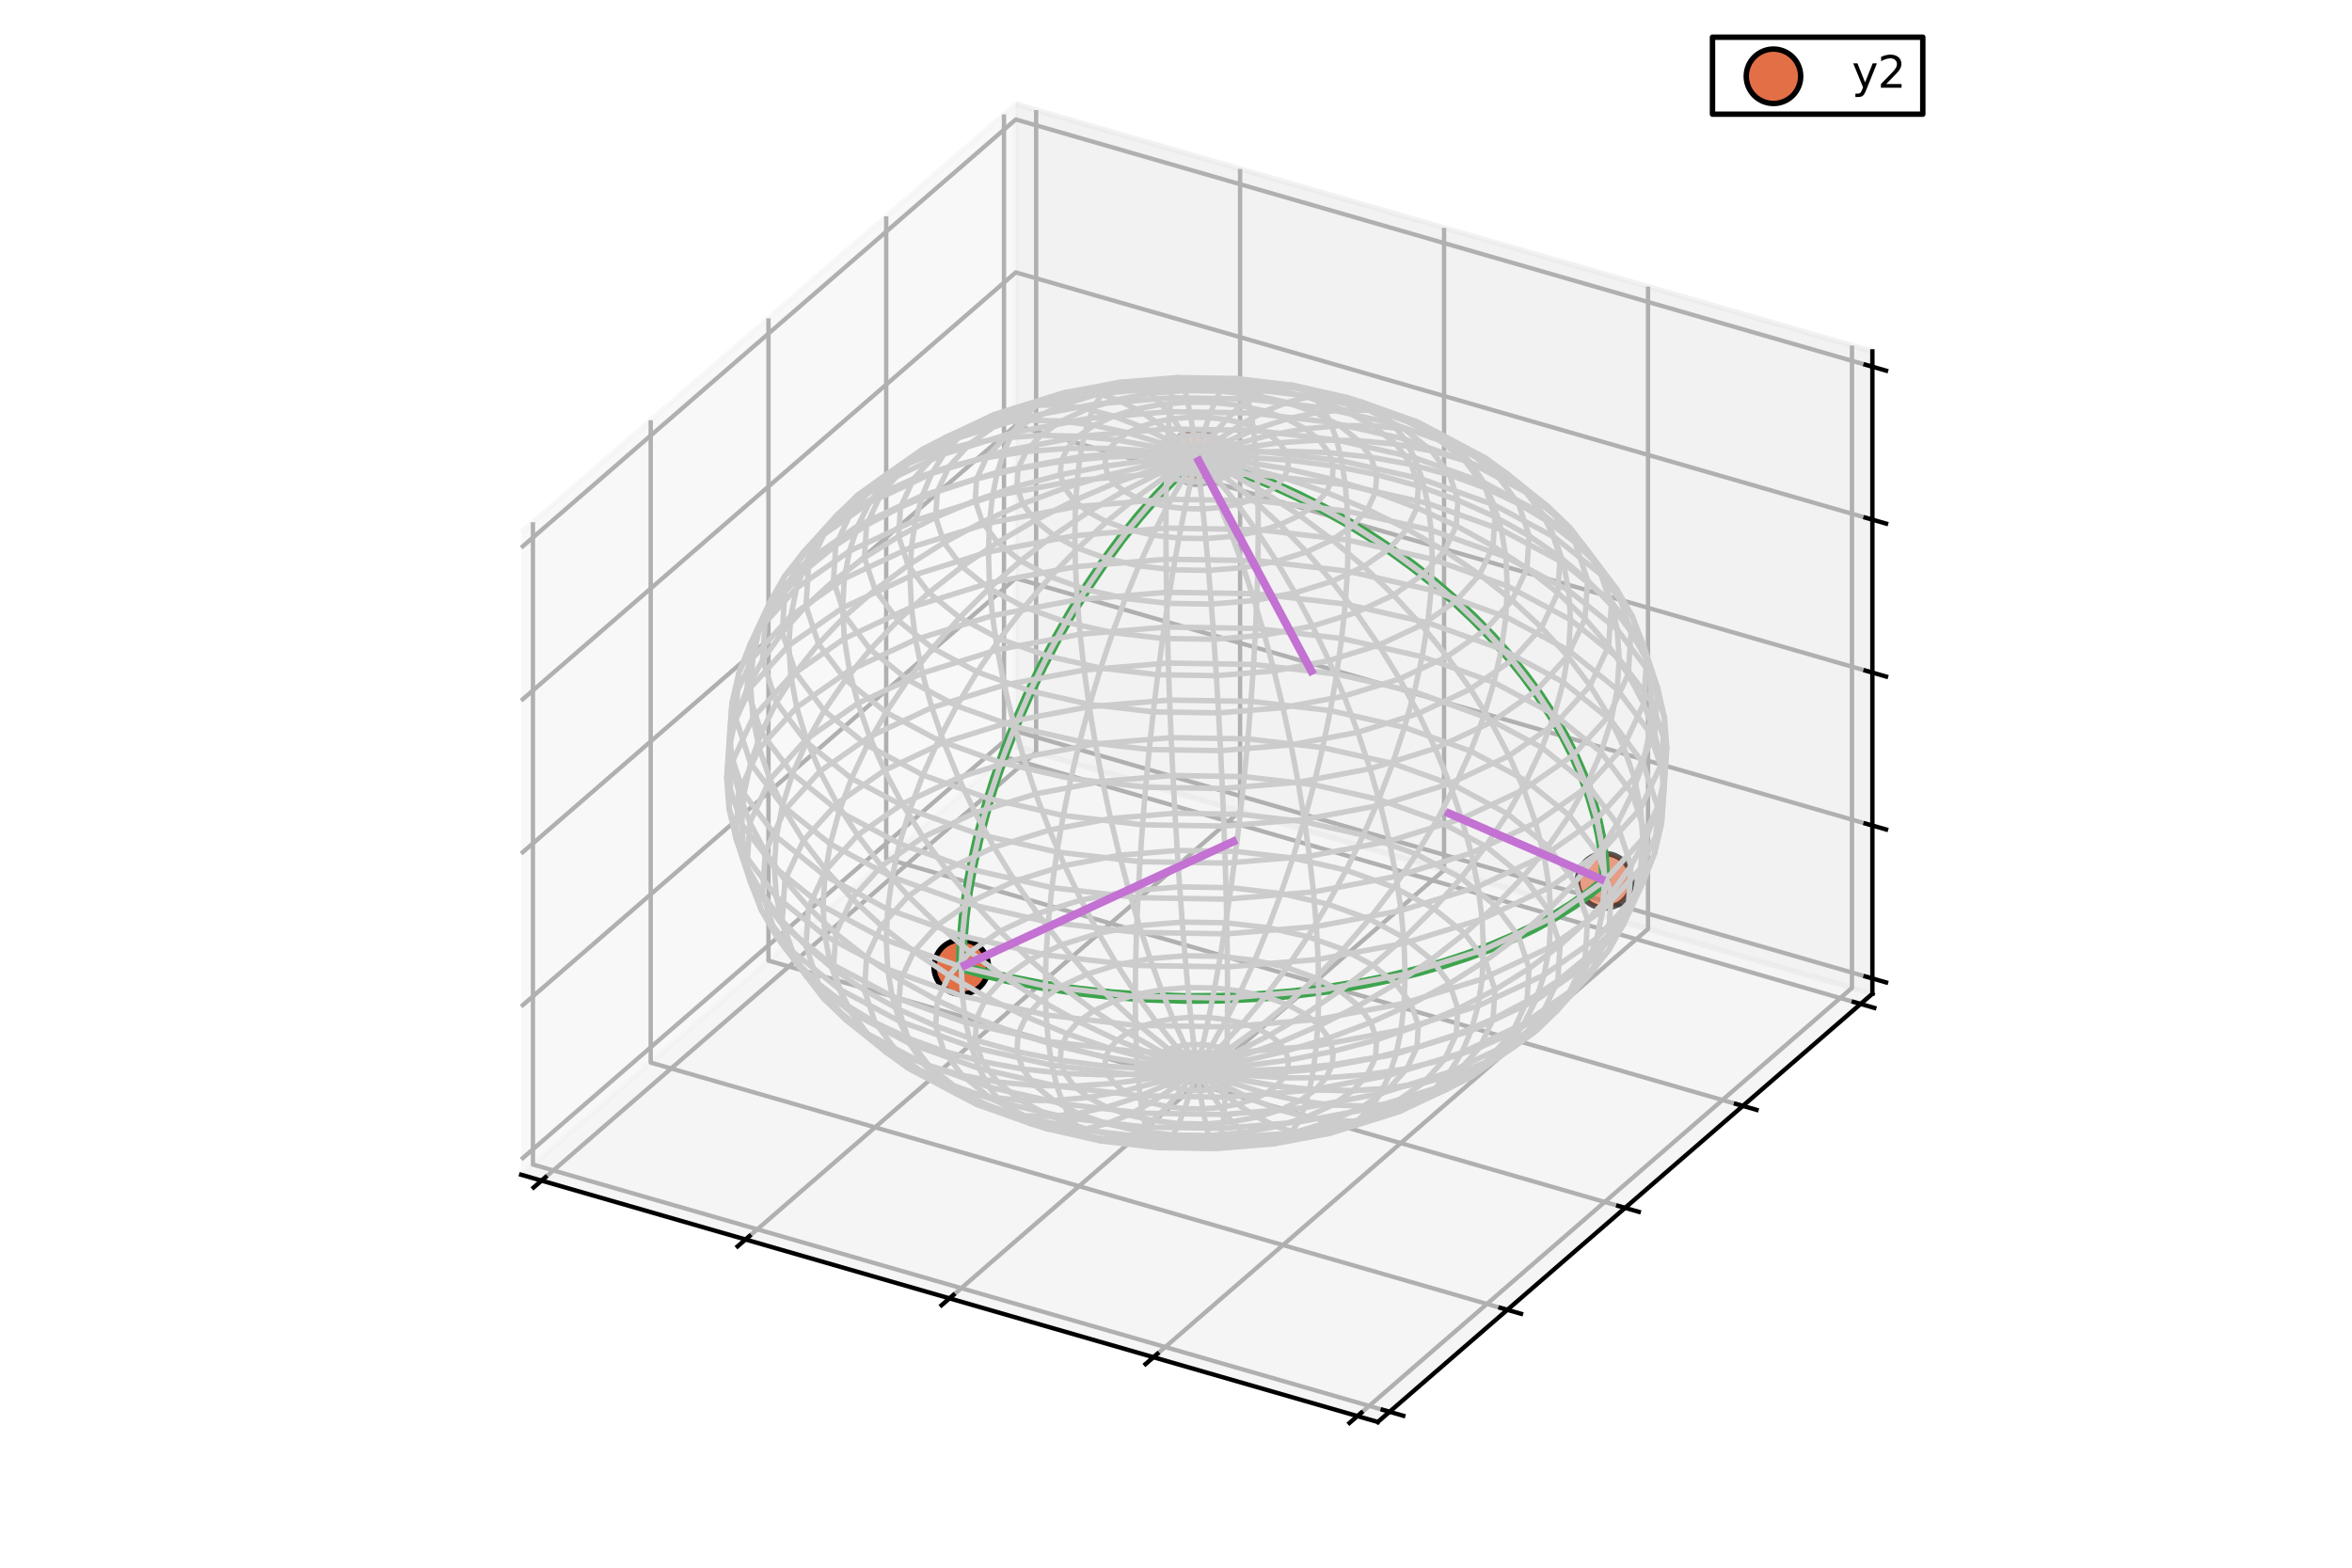 <?xml version="1.0" encoding="utf-8" standalone="no"?>
<!DOCTYPE svg PUBLIC "-//W3C//DTD SVG 1.1//EN"
  "http://www.w3.org/Graphics/SVG/1.1/DTD/svg11.dtd">
<svg xmlns:xlink="http://www.w3.org/1999/xlink" width="432pt" height="288pt" viewBox="0 0 432 288" xmlns="http://www.w3.org/2000/svg" version="1.1">
 <defs>
  <style type="text/css">*{stroke-linejoin: round; stroke-linecap: butt}</style>
 </defs>
 <g id="figure_1">
  <g id="patch_1">
   <path d="M 0 288 
L 432 288 
L 432 0 
L 0 0 
z
" style="fill: #ffffff"/>
  </g>
  <g id="patch_2">
   <path d="M 74.835 285.165 
L 357.165 285.165 
L 357.165 2.835 
L 74.835 2.835 
z
" style="fill: #ffffff"/>
  </g>
  <g id="pane3d_1">
   <g id="patch_3">
    <path d="M 95.726 215.812 
L 186.566 137.142 
L 186.566 19.138 
L 95.726 97.807 
" style="fill: #f2f2f2; opacity: 0.5; stroke: #f2f2f2; stroke-linejoin: miter"/>
   </g>
  </g>
  <g id="pane3d_2">
   <g id="patch_4">
    <path d="M 186.566 137.142 
L 343.905 182.562 
L 343.905 64.558 
L 186.566 19.138 
" style="fill: #e6e6e6; opacity: 0.5; stroke: #e6e6e6; stroke-linejoin: miter"/>
   </g>
  </g>
  <g id="pane3d_3">
   <g id="patch_5">
    <path d="M 95.726 215.812 
L 253.065 261.232 
L 343.905 182.562 
L 186.566 137.142 
" style="fill: #ececec; opacity: 0.5; stroke: #ececec; stroke-linejoin: miter"/>
   </g>
  </g>
  <g id="grid3d_1">
   <g id="Line3DCollection_1">
    <path d="M 99.472 216.893 
L 190.312 138.224 
L 190.312 20.219 
" style="fill: none; stroke: #b0b0b0; stroke-width: 0.8"/>
    <path d="M 136.933 227.708 
L 227.773 149.038 
L 227.773 31.033 
" style="fill: none; stroke: #b0b0b0; stroke-width: 0.8"/>
    <path d="M 174.395 238.522 
L 265.235 159.852 
L 265.235 41.848 
" style="fill: none; stroke: #b0b0b0; stroke-width: 0.8"/>
    <path d="M 211.857 249.336 
L 302.697 170.666 
L 302.697 52.662 
" style="fill: none; stroke: #b0b0b0; stroke-width: 0.8"/>
    <path d="M 249.319 260.15 
L 340.159 181.481 
L 340.159 63.476 
" style="fill: none; stroke: #b0b0b0; stroke-width: 0.8"/>
   </g>
  </g>
  <g id="grid3d_2">
   <g id="Line3DCollection_2">
    <path d="M 97.888 95.934 
L 97.888 213.939 
L 255.228 259.359 
" style="fill: none; stroke: #b0b0b0; stroke-width: 0.8"/>
    <path d="M 119.517 77.203 
L 119.517 195.208 
L 276.856 240.628 
" style="fill: none; stroke: #b0b0b0; stroke-width: 0.8"/>
    <path d="M 141.146 58.472 
L 141.146 176.477 
L 298.485 221.897 
" style="fill: none; stroke: #b0b0b0; stroke-width: 0.8"/>
    <path d="M 162.774 39.742 
L 162.774 157.746 
L 320.114 203.166 
" style="fill: none; stroke: #b0b0b0; stroke-width: 0.8"/>
    <path d="M 184.403 21.011 
L 184.403 139.015 
L 341.742 184.435 
" style="fill: none; stroke: #b0b0b0; stroke-width: 0.8"/>
   </g>
  </g>
  <g id="grid3d_3">
   <g id="Line3DCollection_3">
    <path d="M 343.905 179.753 
L 186.566 134.333 
L 95.726 213.002 
" style="fill: none; stroke: #b0b0b0; stroke-width: 0.8"/>
    <path d="M 343.905 151.656 
L 186.566 106.236 
L 95.726 184.906 
" style="fill: none; stroke: #b0b0b0; stroke-width: 0.8"/>
    <path d="M 343.905 123.56 
L 186.566 78.14 
L 95.726 156.81 
" style="fill: none; stroke: #b0b0b0; stroke-width: 0.8"/>
    <path d="M 343.905 95.464 
L 186.566 50.044 
L 95.726 128.713 
" style="fill: none; stroke: #b0b0b0; stroke-width: 0.8"/>
    <path d="M 343.905 67.367 
L 186.566 21.947 
L 95.726 100.617 
" style="fill: none; stroke: #b0b0b0; stroke-width: 0.8"/>
   </g>
  </g>
  <g id="axis3d_1">
   <g id="line2d_1">
    <path d="M 95.726 215.812 
L 253.065 261.232 
" style="fill: none; stroke: #000000; stroke-width: 0.8; stroke-linecap: square"/>
   </g>
   <g id="xtick_1">
    <g id="line2d_2">
     <path d="M 100.198 216.264 
L 98.018 218.152 
" style="fill: none; stroke: #000000; stroke-width: 0.8; stroke-linecap: square"/>
    </g>
   </g>
   <g id="xtick_2">
    <g id="line2d_3">
     <path d="M 137.66 227.078 
L 135.48 228.966 
" style="fill: none; stroke: #000000; stroke-width: 0.8; stroke-linecap: square"/>
    </g>
   </g>
   <g id="xtick_3">
    <g id="line2d_4">
     <path d="M 175.122 237.893 
L 172.942 239.781 
" style="fill: none; stroke: #000000; stroke-width: 0.8; stroke-linecap: square"/>
    </g>
   </g>
   <g id="xtick_4">
    <g id="line2d_5">
     <path d="M 212.584 248.707 
L 210.404 250.595 
" style="fill: none; stroke: #000000; stroke-width: 0.8; stroke-linecap: square"/>
    </g>
   </g>
   <g id="xtick_5">
    <g id="line2d_6">
     <path d="M 250.046 259.521 
L 247.865 261.409 
" style="fill: none; stroke: #000000; stroke-width: 0.8; stroke-linecap: square"/>
    </g>
   </g>
  </g>
  <g id="axis3d_2">
   <g id="line2d_7">
    <path d="M 343.905 182.562 
L 253.065 261.232 
" style="fill: none; stroke: #000000; stroke-width: 0.8; stroke-linecap: square"/>
   </g>
   <g id="xtick_6">
    <g id="line2d_8">
     <path d="M 253.969 258.995 
L 257.745 260.086 
" style="fill: none; stroke: #000000; stroke-width: 0.8; stroke-linecap: square"/>
    </g>
   </g>
   <g id="xtick_7">
    <g id="line2d_9">
     <path d="M 275.598 240.265 
L 279.374 241.355 
" style="fill: none; stroke: #000000; stroke-width: 0.8; stroke-linecap: square"/>
    </g>
   </g>
   <g id="xtick_8">
    <g id="line2d_10">
     <path d="M 297.226 221.534 
L 301.002 222.624 
" style="fill: none; stroke: #000000; stroke-width: 0.8; stroke-linecap: square"/>
    </g>
   </g>
   <g id="xtick_9">
    <g id="line2d_11">
     <path d="M 318.855 202.803 
L 322.631 203.893 
" style="fill: none; stroke: #000000; stroke-width: 0.8; stroke-linecap: square"/>
    </g>
   </g>
   <g id="xtick_10">
    <g id="line2d_12">
     <path d="M 340.483 184.072 
L 344.26 185.162 
" style="fill: none; stroke: #000000; stroke-width: 0.8; stroke-linecap: square"/>
    </g>
   </g>
  </g>
  <g id="axis3d_3">
   <g id="line2d_13">
    <path d="M 343.905 182.562 
L 343.905 64.558 
" style="fill: none; stroke: #000000; stroke-width: 0.8; stroke-linecap: square"/>
   </g>
   <g id="xtick_11">
    <g id="line2d_14">
     <path d="M 342.646 179.389 
L 346.422 180.479 
" style="fill: none; stroke: #000000; stroke-width: 0.8; stroke-linecap: square"/>
    </g>
    <g id="text_1">
     <!-- $-1.0$ -->
     <g style="fill: #ffffff" transform="translate(353.594 183.231) scale(0.08 -0.08)">
      <defs>
       <path id="DejaVuSans-2212" d="M 678 2272 
L 4684 2272 
L 4684 1741 
L 678 1741 
L 678 2272 
z
" transform="scale(0.016)"/>
       <path id="DejaVuSans-31" d="M 794 531 
L 1825 531 
L 1825 4091 
L 703 3866 
L 703 4441 
L 1819 4666 
L 2450 4666 
L 2450 531 
L 3481 531 
L 3481 0 
L 794 0 
L 794 531 
z
" transform="scale(0.016)"/>
       <path id="DejaVuSans-2e" d="M 684 794 
L 1344 794 
L 1344 0 
L 684 0 
L 684 794 
z
" transform="scale(0.016)"/>
       <path id="DejaVuSans-30" d="M 2034 4250 
Q 1547 4250 1301 3770 
Q 1056 3291 1056 2328 
Q 1056 1369 1301 889 
Q 1547 409 2034 409 
Q 2525 409 2770 889 
Q 3016 1369 3016 2328 
Q 3016 3291 2770 3770 
Q 2525 4250 2034 4250 
z
M 2034 4750 
Q 2819 4750 3233 4129 
Q 3647 3509 3647 2328 
Q 3647 1150 3233 529 
Q 2819 -91 2034 -91 
Q 1250 -91 836 529 
Q 422 1150 422 2328 
Q 422 3509 836 4129 
Q 1250 4750 2034 4750 
z
" transform="scale(0.016)"/>
      </defs>
      <use xlink:href="#DejaVuSans-2212" transform="translate(0 0.781)"/>
      <use xlink:href="#DejaVuSans-31" transform="translate(83.789 0.781)"/>
      <use xlink:href="#DejaVuSans-2e" transform="translate(147.412 0.781)"/>
      <use xlink:href="#DejaVuSans-30" transform="translate(179.199 0.781)"/>
     </g>
    </g>
   </g>
   <g id="xtick_12">
    <g id="line2d_15">
     <path d="M 342.646 151.293 
L 346.422 152.383 
" style="fill: none; stroke: #000000; stroke-width: 0.8; stroke-linecap: square"/>
    </g>
    <g id="text_2">
     <!-- $-0.5$ -->
     <g style="fill: #ffffff" transform="translate(353.594 155.135) scale(0.08 -0.08)">
      <defs>
       <path id="DejaVuSans-35" d="M 691 4666 
L 3169 4666 
L 3169 4134 
L 1269 4134 
L 1269 2991 
Q 1406 3038 1543 3061 
Q 1681 3084 1819 3084 
Q 2600 3084 3056 2656 
Q 3513 2228 3513 1497 
Q 3513 744 3044 326 
Q 2575 -91 1722 -91 
Q 1428 -91 1123 -41 
Q 819 9 494 109 
L 494 744 
Q 775 591 1075 516 
Q 1375 441 1709 441 
Q 2250 441 2565 725 
Q 2881 1009 2881 1497 
Q 2881 1984 2565 2268 
Q 2250 2553 1709 2553 
Q 1456 2553 1204 2497 
Q 953 2441 691 2322 
L 691 4666 
z
" transform="scale(0.016)"/>
      </defs>
      <use xlink:href="#DejaVuSans-2212" transform="translate(0 0.781)"/>
      <use xlink:href="#DejaVuSans-30" transform="translate(83.789 0.781)"/>
      <use xlink:href="#DejaVuSans-2e" transform="translate(147.412 0.781)"/>
      <use xlink:href="#DejaVuSans-35" transform="translate(179.199 0.781)"/>
     </g>
    </g>
   </g>
   <g id="xtick_13">
    <g id="line2d_16">
     <path d="M 342.646 123.196 
L 346.422 124.287 
" style="fill: none; stroke: #000000; stroke-width: 0.8; stroke-linecap: square"/>
    </g>
    <g id="text_3">
     <!-- $0.0$ -->
     <g style="fill: #ffffff" transform="translate(356.914 127.038) scale(0.08 -0.08)">
      <use xlink:href="#DejaVuSans-30" transform="translate(0 0.781)"/>
      <use xlink:href="#DejaVuSans-2e" transform="translate(63.623 0.781)"/>
      <use xlink:href="#DejaVuSans-30" transform="translate(95.41 0.781)"/>
     </g>
    </g>
   </g>
   <g id="xtick_14">
    <g id="line2d_17">
     <path d="M 342.646 95.1 
L 346.422 96.19 
" style="fill: none; stroke: #000000; stroke-width: 0.8; stroke-linecap: square"/>
    </g>
    <g id="text_4">
     <!-- $0.5$ -->
     <g style="fill: #ffffff" transform="translate(356.914 98.942) scale(0.08 -0.08)">
      <use xlink:href="#DejaVuSans-30" transform="translate(0 0.781)"/>
      <use xlink:href="#DejaVuSans-2e" transform="translate(63.623 0.781)"/>
      <use xlink:href="#DejaVuSans-35" transform="translate(95.41 0.781)"/>
     </g>
    </g>
   </g>
   <g id="xtick_15">
    <g id="line2d_18">
     <path d="M 342.646 67.004 
L 346.422 68.094 
" style="fill: none; stroke: #000000; stroke-width: 0.8; stroke-linecap: square"/>
    </g>
    <g id="text_5">
     <!-- $1.0$ -->
     <g style="fill: #ffffff" transform="translate(356.914 70.846) scale(0.08 -0.08)">
      <use xlink:href="#DejaVuSans-31" transform="translate(0 0.781)"/>
      <use xlink:href="#DejaVuSans-2e" transform="translate(63.623 0.781)"/>
      <use xlink:href="#DejaVuSans-30" transform="translate(95.41 0.781)"/>
     </g>
    </g>
   </g>
  </g>
  <g id="axes_1">
   <g id="Path3DCollection_1">
    <defs>
     <path id="C0_0_5987082ba9" d="M 0 5 
C 1.326 5 2.598 4.473 3.536 3.536 
C 4.473 2.598 5 1.326 5 -0 
C 5 -1.326 4.473 -2.598 3.536 -3.536 
C 2.598 -4.473 1.326 -5 0 -5 
C -1.326 -5 -2.598 -4.473 -3.536 -3.536 
C -4.473 -2.598 -5 -1.326 -5 0 
C -5 1.326 -4.473 2.598 -3.536 3.536 
C -2.598 4.473 -1.326 5 0 5 
z
"/>
    </defs>
    <g clip-path="url(#p39d5d76915)">
     <use xlink:href="#C0_0_5987082ba9" x="219.815" y="83.992" style="fill: #e36f47; fill-opacity: 0.3; stroke: #000000; stroke-opacity: 0.3"/>
    </g>
    <g clip-path="url(#p39d5d76915)">
     <use xlink:href="#C0_0_5987082ba9" x="294.739" y="161.813" style="fill: #e36f47; fill-opacity: 0.408; stroke: #000000; stroke-opacity: 0.408"/>
    </g>
    <g clip-path="url(#p39d5d76915)">
     <use xlink:href="#C0_0_5987082ba9" x="294.739" y="161.813" style="fill: #e36f47; fill-opacity: 0.408; stroke: #000000; stroke-opacity: 0.408"/>
    </g>
    <g clip-path="url(#p39d5d76915)">
     <use xlink:href="#C0_0_5987082ba9" x="176.558" y="177.647" style="fill: #e36f47; stroke: #000000"/>
    </g>
   </g>
   <g id="line2d_19">
    <path d="M 294.739 161.813 
L 291.905 164.1 
L 288.792 166.295 
L 285.412 168.389 
L 281.778 170.373 
L 277.904 172.241 
L 273.806 173.985 
L 269.499 175.597 
L 265 177.073 
L 260.326 178.407 
L 255.495 179.592 
L 250.526 180.625 
L 244.15 181.695 
L 237.627 182.515 
L 230.996 183.079 
L 224.298 183.384 
L 217.573 183.427 
L 210.861 183.21 
L 204.204 182.732 
L 197.64 181.997 
L 191.211 181.009 
L 184.955 179.775 
L 180.1 178.614 
L 176.558 177.647 
L 176.689 173.168 
L 177.08 168.49 
L 177.73 163.641 
L 178.634 158.651 
L 179.787 153.548 
L 181.182 148.365 
L 182.81 143.133 
L 184.662 137.883 
L 186.726 132.646 
L 188.991 127.455 
L 191.442 122.341 
L 194.064 117.335 
L 196.842 112.467 
L 199.759 107.767 
L 202.796 103.263 
L 205.937 98.981 
L 209.162 94.949 
L 212.451 91.19 
L 215.785 87.727 
L 219.143 84.581 
L 219.815 83.992 
L 224.473 85.445 
L 229.113 87.111 
L 233.717 88.981 
L 238.267 91.049 
L 242.746 93.308 
L 247.136 95.748 
L 251.421 98.36 
L 255.583 101.134 
L 259.607 104.059 
L 263.476 107.123 
L 267.177 110.316 
L 270.695 113.624 
L 274.016 117.034 
L 277.127 120.535 
L 280.016 124.111 
L 282.673 127.75 
L 285.086 131.436 
L 287.247 135.157 
L 289.147 138.897 
L 290.778 142.642 
L 292.135 146.377 
L 293.213 150.089 
L 294.006 153.762 
L 294.512 157.383 
L 294.73 160.937 
L 294.739 161.813 
L 294.739 161.813 
" clip-path="url(#p39d5d76915)" style="fill: none; stroke: #3ea44e; stroke-width: 2"/>
   </g>
   <g id="Line3DCollection_4">
    <path d="M 219.815 83.992 
L 227.159 86.383 
L 234.432 89.291 
L 241.564 92.69 
L 248.487 96.546 
L 255.134 100.823 
L 261.441 105.478 
L 267.346 110.468 
L 272.794 115.744 
L 277.732 121.256 
L 282.112 126.949 
L 285.892 132.77 
L 289.036 138.663 
L 291.513 144.57 
L 293.299 150.435 
L 294.378 156.201 
L 294.739 161.813 
L 294.378 167.217 
L 293.299 172.36 
L 291.513 177.194 
L 289.036 181.671 
L 285.892 185.748 
L 282.112 189.387 
L 277.732 192.552 
L 272.794 195.213 
L 267.346 197.343 
L 261.441 198.923 
L 255.134 199.938 
L 248.487 200.377 
L 241.564 200.236 
L 234.432 199.517 
L 227.159 198.227 
L 219.815 196.377 
" clip-path="url(#p39d5d76915)" style="fill: none; stroke: #cccccc"/>
    <path d="M 219.815 83.992 
L 227.845 85.626 
L 235.798 87.784 
L 243.596 90.448 
L 251.166 93.591 
L 258.434 97.182 
L 265.329 101.187 
L 271.787 105.568 
L 277.744 110.283 
L 283.143 115.285 
L 287.932 120.527 
L 292.065 125.958 
L 295.502 131.527 
L 298.211 137.179 
L 300.164 142.859 
L 301.344 148.514 
L 301.738 154.089 
L 301.344 159.53 
L 300.164 164.785 
L 298.211 169.802 
L 295.502 174.535 
L 292.065 178.936 
L 287.932 182.965 
L 283.143 186.581 
L 277.744 189.751 
L 271.787 192.443 
L 265.329 194.632 
L 258.434 196.297 
L 251.166 197.421 
L 243.596 197.994 
L 235.798 198.01 
L 227.845 197.47 
L 219.815 196.377 
" clip-path="url(#p39d5d76915)" style="fill: none; stroke: #cccccc"/>
    <path d="M 219.815 83.992 
L 228.223 84.816 
L 236.549 86.173 
L 244.714 88.051 
L 252.64 90.43 
L 260.249 93.289 
L 267.469 96.599 
L 274.23 100.329 
L 280.467 104.443 
L 286.12 108.901 
L 291.134 113.66 
L 295.461 118.675 
L 299.06 123.897 
L 301.896 129.276 
L 303.941 134.76 
L 305.176 140.296 
L 305.589 145.831 
L 305.176 151.312 
L 303.941 156.685 
L 301.896 161.9 
L 299.06 166.905 
L 295.461 171.653 
L 291.134 176.098 
L 286.12 180.198 
L 280.467 183.911 
L 274.23 187.204 
L 267.469 190.044 
L 260.249 192.404 
L 252.64 194.261 
L 244.714 195.597 
L 236.549 196.399 
L 228.223 196.66 
L 219.815 196.377 
" clip-path="url(#p39d5d76915)" style="fill: none; stroke: #cccccc"/>
    <path d="M 219.815 83.992 
L 228.277 83.985 
L 236.657 84.52 
L 244.875 85.59 
L 252.852 87.187 
L 260.511 89.294 
L 267.777 91.89 
L 274.582 94.952 
L 280.859 98.45 
L 286.549 102.35 
L 291.595 106.613 
L 295.951 111.201 
L 299.573 116.067 
L 302.427 121.166 
L 304.486 126.447 
L 305.729 131.861 
L 306.144 137.356 
L 305.729 142.877 
L 304.486 148.373 
L 302.427 153.789 
L 299.573 159.075 
L 295.951 164.179 
L 291.595 169.051 
L 286.549 173.646 
L 280.859 177.918 
L 274.582 181.827 
L 267.777 185.335 
L 260.511 188.409 
L 252.852 191.017 
L 244.875 193.136 
L 236.657 194.746 
L 228.277 195.83 
L 219.815 196.377 
" clip-path="url(#p39d5d76915)" style="fill: none; stroke: #cccccc"/>
    <path d="M 219.815 83.992 
L 228.006 83.165 
L 236.118 82.888 
L 244.073 83.162 
L 251.795 83.985 
L 259.208 85.35 
L 266.242 87.242 
L 272.829 89.645 
L 278.906 92.534 
L 284.413 95.882 
L 289.298 99.657 
L 293.514 103.822 
L 297.021 108.337 
L 299.783 113.159 
L 301.776 118.241 
L 302.979 123.535 
L 303.382 128.989 
L 302.979 134.551 
L 301.776 140.167 
L 299.783 145.783 
L 297.021 151.345 
L 293.514 156.8 
L 289.298 162.095 
L 284.413 167.179 
L 278.906 172.002 
L 272.829 176.52 
L 266.242 180.687 
L 259.208 184.465 
L 251.795 187.816 
L 244.073 190.708 
L 236.118 193.113 
L 228.006 195.009 
L 219.815 196.377 
" clip-path="url(#p39d5d76915)" style="fill: none; stroke: #cccccc"/>
    <path d="M 219.815 83.992 
L 227.421 82.387 
L 234.953 81.339 
L 242.339 80.858 
L 249.509 80.948 
L 256.392 81.608 
L 262.923 82.833 
L 269.039 84.61 
L 274.681 86.922 
L 279.795 89.747 
L 284.331 93.058 
L 288.246 96.823 
L 291.501 101.005 
L 294.066 105.565 
L 295.917 110.458 
L 297.034 115.637 
L 297.408 121.053 
L 297.034 126.653 
L 295.917 132.383 
L 294.066 138.188 
L 291.501 144.013 
L 288.246 149.801 
L 284.331 155.496 
L 279.795 161.044 
L 274.681 166.39 
L 269.039 171.485 
L 262.923 176.278 
L 256.392 180.723 
L 249.509 184.778 
L 242.339 188.404 
L 234.953 191.565 
L 227.421 194.232 
L 219.815 196.377 
" clip-path="url(#p39d5d76915)" style="fill: none; stroke: #cccccc"/>
    <path d="M 219.815 83.992 
L 226.543 81.682 
L 233.206 79.934 
L 239.739 78.768 
L 246.081 78.192 
L 252.17 78.214 
L 257.948 78.832 
L 263.358 80.042 
L 268.349 81.83 
L 272.872 84.181 
L 276.884 87.07 
L 280.347 90.472 
L 283.227 94.352 
L 285.496 98.673 
L 287.133 103.395 
L 288.121 108.47 
L 288.452 113.851 
L 288.121 119.486 
L 287.133 125.32 
L 285.496 131.297 
L 283.227 137.36 
L 280.347 143.45 
L 276.884 149.508 
L 272.872 155.477 
L 268.349 161.299 
L 263.358 166.917 
L 257.948 172.277 
L 252.17 177.329 
L 246.081 182.023 
L 239.739 186.314 
L 233.206 190.16 
L 226.543 193.526 
L 219.815 196.377 
" clip-path="url(#p39d5d76915)" style="fill: none; stroke: #cccccc"/>
    <path d="M 219.815 83.992 
L 225.406 81.075 
L 230.944 78.727 
L 236.374 76.971 
L 241.645 75.824 
L 246.705 75.296 
L 251.507 75.394 
L 256.003 76.115 
L 260.151 77.454 
L 263.91 79.396 
L 267.245 81.924 
L 270.123 85.013 
L 272.516 88.634 
L 274.402 92.751 
L 275.762 97.325 
L 276.583 102.311 
L 276.858 107.662 
L 276.583 113.327 
L 275.762 119.25 
L 274.402 125.375 
L 272.516 131.642 
L 270.123 137.992 
L 267.245 144.362 
L 263.91 150.693 
L 260.151 156.922 
L 256.003 162.99 
L 251.507 168.839 
L 246.705 174.411 
L 241.645 179.654 
L 236.374 184.517 
L 230.944 188.953 
L 225.406 192.919 
L 219.815 196.377 
" clip-path="url(#p39d5d76915)" style="fill: none; stroke: #cccccc"/>
    <path d="M 219.815 83.992 
L 224.055 80.591 
L 228.254 77.763 
L 232.372 75.537 
L 236.369 73.933 
L 240.207 72.968 
L 243.848 72.65 
L 247.257 72.982 
L 250.403 73.961 
L 253.254 75.578 
L 255.782 77.817 
L 257.965 80.657 
L 259.78 84.071 
L 261.21 88.024 
L 262.241 92.48 
L 262.864 97.395 
L 263.072 102.723 
L 262.864 108.411 
L 262.241 114.405 
L 261.21 120.648 
L 259.78 127.079 
L 257.965 133.635 
L 255.782 140.255 
L 253.254 146.875 
L 250.403 153.429 
L 247.257 159.857 
L 243.848 166.095 
L 240.207 172.083 
L 236.369 177.764 
L 232.372 183.083 
L 228.254 187.989 
L 224.055 192.435 
L 219.815 196.377 
" clip-path="url(#p39d5d76915)" style="fill: none; stroke: #cccccc"/>
    <path d="M 219.815 83.992 
L 222.541 80.248 
L 225.241 77.081 
L 227.888 74.521 
L 230.457 72.594 
L 232.924 71.318 
L 235.265 70.705 
L 237.457 70.762 
L 239.479 71.486 
L 241.312 72.873 
L 242.938 74.908 
L 244.341 77.571 
L 245.508 80.837 
L 246.427 84.675 
L 247.09 89.048 
L 247.49 93.913 
L 247.624 99.223 
L 247.49 104.928 
L 247.09 110.973 
L 246.427 117.299 
L 245.508 123.845 
L 244.341 130.549 
L 242.938 137.345 
L 241.312 144.169 
L 239.479 150.955 
L 237.457 157.637 
L 235.265 164.15 
L 232.924 170.433 
L 230.457 176.425 
L 227.888 182.067 
L 225.241 187.306 
L 222.541 192.092 
L 219.815 196.377 
" clip-path="url(#p39d5d76915)" style="fill: none; stroke: #cccccc"/>
    <path d="M 219.815 83.992 
L 220.922 80.059 
L 222.018 76.705 
L 223.093 73.962 
L 224.137 71.857 
L 225.138 70.41 
L 226.089 69.635 
L 226.979 69.54 
L 227.8 70.125 
L 228.544 71.384 
L 229.205 73.306 
L 229.774 75.873 
L 230.248 79.058 
L 230.621 82.832 
L 230.891 87.159 
L 231.053 91.996 
L 231.108 97.298 
L 231.053 103.012 
L 230.891 109.084 
L 230.621 115.456 
L 230.248 122.066 
L 229.774 128.851 
L 229.205 135.744 
L 228.544 142.681 
L 227.8 149.593 
L 226.979 156.415 
L 226.089 163.08 
L 225.138 169.525 
L 224.137 175.688 
L 223.093 181.508 
L 222.018 186.931 
L 220.922 191.903 
L 219.815 196.377 
" clip-path="url(#p39d5d76915)" style="fill: none; stroke: #cccccc"/>
    <path d="M 219.815 83.992 
L 219.261 80.032 
L 218.711 76.651 
L 218.173 73.882 
L 217.65 71.751 
L 217.148 70.28 
L 216.672 69.481 
L 216.226 69.364 
L 215.814 69.929 
L 215.441 71.17 
L 215.111 73.076 
L 214.825 75.628 
L 214.588 78.802 
L 214.401 82.567 
L 214.266 86.887 
L 214.184 91.72 
L 214.157 97.02 
L 214.184 102.736 
L 214.266 108.812 
L 214.401 115.191 
L 214.588 121.81 
L 214.825 128.606 
L 215.111 135.514 
L 215.441 142.466 
L 215.814 149.397 
L 216.226 156.239 
L 216.672 162.926 
L 217.148 169.395 
L 217.65 175.582 
L 218.173 181.428 
L 218.711 186.877 
L 219.261 191.876 
L 219.815 196.377 
" clip-path="url(#p39d5d76915)" style="fill: none; stroke: #cccccc"/>
    <path d="M 219.815 83.992 
L 217.621 80.167 
L 215.447 76.92 
L 213.315 74.283 
L 211.246 72.28 
L 209.26 70.931 
L 207.375 70.249 
L 205.61 70.24 
L 203.982 70.905 
L 202.506 72.238 
L 201.197 74.224 
L 200.068 76.846 
L 199.128 80.078 
L 198.388 83.889 
L 197.854 88.242 
L 197.532 93.095 
L 197.424 98.402 
L 197.532 104.111 
L 197.854 110.167 
L 198.388 116.513 
L 199.128 123.086 
L 200.068 129.824 
L 201.197 136.662 
L 202.506 143.534 
L 203.982 150.374 
L 205.61 157.115 
L 207.375 163.694 
L 209.26 170.046 
L 211.246 176.11 
L 213.315 181.829 
L 215.447 187.146 
L 217.621 192.011 
L 219.815 196.377 
" clip-path="url(#p39d5d76915)" style="fill: none; stroke: #cccccc"/>
    <path d="M 219.815 83.992 
L 216.065 80.46 
L 212.35 77.503 
L 208.708 75.15 
L 205.172 73.423 
L 201.778 72.339 
L 198.557 71.908 
L 195.541 72.135 
L 192.758 73.017 
L 190.237 74.547 
L 188 76.708 
L 186.069 79.481 
L 184.464 82.838 
L 183.199 86.747 
L 182.286 91.171 
L 181.735 96.068 
L 181.551 101.389 
L 181.735 107.083 
L 182.286 113.097 
L 183.199 119.371 
L 184.464 125.846 
L 186.069 132.459 
L 188 139.146 
L 190.237 145.843 
L 192.758 152.486 
L 195.541 159.01 
L 198.557 165.353 
L 201.778 171.454 
L 205.172 177.253 
L 208.708 182.696 
L 212.35 187.729 
L 216.065 192.304 
L 219.815 196.377 
" clip-path="url(#p39d5d76915)" style="fill: none; stroke: #cccccc"/>
    <path d="M 219.815 83.992 
L 214.653 80.899 
L 209.541 78.377 
L 204.527 76.45 
L 199.661 75.136 
L 194.988 74.45 
L 190.555 74.396 
L 186.404 74.976 
L 182.574 76.184 
L 179.103 78.008 
L 176.025 80.431 
L 173.368 83.43 
L 171.158 86.975 
L 169.417 91.032 
L 168.161 95.563 
L 167.402 100.524 
L 167.149 105.867 
L 167.402 111.54 
L 168.161 117.489 
L 169.417 123.656 
L 171.158 129.983 
L 173.368 136.408 
L 176.025 142.869 
L 179.103 149.305 
L 182.574 155.652 
L 186.404 161.851 
L 190.555 167.841 
L 194.988 173.565 
L 199.661 178.967 
L 204.527 183.996 
L 209.541 188.603 
L 214.653 192.743 
L 219.815 196.377 
" clip-path="url(#p39d5d76915)" style="fill: none; stroke: #cccccc"/>
    <path d="M 219.815 83.992 
L 213.44 81.467 
L 207.126 79.508 
L 200.934 78.132 
L 194.924 77.355 
L 189.153 77.182 
L 183.678 77.617 
L 178.551 78.653 
L 173.822 80.283 
L 169.535 82.489 
L 165.732 85.251 
L 162.451 88.542 
L 159.722 92.33 
L 157.571 96.58 
L 156.02 101.249 
L 155.084 106.293 
L 154.77 111.663 
L 155.084 117.308 
L 156.02 123.174 
L 157.571 129.203 
L 159.722 135.338 
L 162.451 141.52 
L 165.732 147.689 
L 169.535 153.786 
L 173.822 159.751 
L 178.551 165.528 
L 183.678 171.062 
L 189.153 176.297 
L 194.924 181.185 
L 200.934 185.678 
L 207.126 189.733 
L 213.44 193.311 
L 219.815 196.377 
" clip-path="url(#p39d5d76915)" style="fill: none; stroke: #cccccc"/>
    <path d="M 219.815 83.992 
L 212.471 82.143 
L 205.198 80.852 
L 198.066 80.133 
L 191.143 79.993 
L 184.497 80.432 
L 178.19 81.446 
L 172.284 83.026 
L 166.836 85.157 
L 161.899 87.817 
L 157.519 90.982 
L 153.739 94.621 
L 150.595 98.699 
L 148.118 103.176 
L 146.331 108.009 
L 145.252 113.152 
L 144.892 118.556 
L 145.252 124.168 
L 146.331 129.934 
L 148.118 135.799 
L 150.595 141.707 
L 153.739 147.599 
L 157.519 153.42 
L 161.899 159.114 
L 166.836 164.625 
L 172.284 169.901 
L 178.19 174.891 
L 184.497 179.547 
L 191.143 183.823 
L 198.066 187.679 
L 205.198 191.078 
L 212.471 193.987 
L 219.815 196.377 
" clip-path="url(#p39d5d76915)" style="fill: none; stroke: #cccccc"/>
    <path d="M 219.815 83.992 
L 211.785 82.9 
L 203.833 82.359 
L 196.034 82.375 
L 188.465 82.948 
L 181.197 84.073 
L 174.301 85.737 
L 167.844 87.926 
L 161.887 90.618 
L 156.488 93.788 
L 151.699 97.405 
L 147.566 101.433 
L 144.128 105.835 
L 141.42 110.567 
L 139.466 115.585 
L 138.287 120.839 
L 137.892 126.28 
L 138.287 131.855 
L 139.466 137.51 
L 141.42 143.191 
L 144.128 148.843 
L 147.566 154.411 
L 151.699 159.842 
L 156.488 165.085 
L 161.887 170.087 
L 167.844 174.801 
L 174.301 179.182 
L 181.197 183.188 
L 188.465 186.779 
L 196.034 189.921 
L 203.833 192.585 
L 211.785 194.744 
L 219.815 196.377 
" clip-path="url(#p39d5d76915)" style="fill: none; stroke: #cccccc"/>
    <path d="M 219.815 83.992 
L 211.408 83.709 
L 203.082 83.97 
L 194.916 84.773 
L 186.991 86.109 
L 179.382 87.966 
L 172.162 90.325 
L 165.401 93.165 
L 159.164 96.458 
L 153.511 100.172 
L 148.497 104.271 
L 144.169 108.716 
L 140.57 113.464 
L 137.735 118.47 
L 135.689 123.684 
L 134.454 129.058 
L 134.041 134.539 
L 134.454 140.074 
L 135.689 145.61 
L 137.735 151.094 
L 140.57 156.472 
L 144.169 161.694 
L 148.497 166.709 
L 153.511 171.468 
L 159.164 175.926 
L 165.401 180.04 
L 172.162 183.77 
L 179.382 187.081 
L 186.991 189.939 
L 194.916 192.319 
L 203.082 194.196 
L 211.408 195.553 
L 219.815 196.377 
" clip-path="url(#p39d5d76915)" style="fill: none; stroke: #cccccc"/>
    <path d="M 219.815 83.992 
L 211.354 84.54 
L 202.973 85.624 
L 194.755 87.233 
L 186.779 89.352 
L 179.12 91.961 
L 171.853 95.034 
L 165.049 98.542 
L 158.771 102.451 
L 153.082 106.723 
L 148.035 111.318 
L 143.68 116.191 
L 140.058 121.295 
L 137.204 126.58 
L 135.145 131.997 
L 133.902 137.492 
L 133.486 143.014 
L 133.902 148.508 
L 135.145 153.922 
L 137.204 159.204 
L 140.058 164.303 
L 143.68 169.169 
L 148.035 173.756 
L 153.082 178.02 
L 158.771 181.919 
L 165.049 185.417 
L 171.853 188.479 
L 179.12 191.076 
L 186.779 193.183 
L 194.755 194.779 
L 202.973 195.85 
L 211.354 196.384 
L 219.815 196.377 
" clip-path="url(#p39d5d76915)" style="fill: none; stroke: #cccccc"/>
    <path d="M 219.815 83.992 
L 211.624 85.36 
L 203.512 87.256 
L 195.557 89.662 
L 187.836 92.554 
L 180.422 95.905 
L 173.388 99.682 
L 166.801 103.85 
L 160.725 108.367 
L 155.218 113.191 
L 150.332 118.275 
L 146.116 123.569 
L 142.61 129.024 
L 139.847 134.587 
L 137.855 140.203 
L 136.651 145.819 
L 136.249 151.38 
L 136.651 156.834 
L 137.855 162.128 
L 139.847 167.21 
L 142.61 172.032 
L 146.116 176.548 
L 150.332 180.713 
L 155.218 184.487 
L 160.725 187.836 
L 166.801 190.725 
L 173.388 193.127 
L 180.422 195.02 
L 187.836 196.384 
L 195.557 197.208 
L 203.512 197.482 
L 211.624 197.204 
L 219.815 196.377 
" clip-path="url(#p39d5d76915)" style="fill: none; stroke: #cccccc"/>
    <path d="M 219.815 83.992 
L 212.21 86.138 
L 204.678 88.804 
L 197.291 91.965 
L 190.122 95.591 
L 183.239 99.646 
L 176.707 104.091 
L 170.591 108.884 
L 164.949 113.979 
L 159.836 119.326 
L 155.3 124.874 
L 151.385 130.569 
L 148.129 136.357 
L 145.564 142.181 
L 143.714 147.987 
L 142.597 153.717 
L 142.223 159.317 
L 142.597 164.733 
L 143.714 169.912 
L 145.564 174.805 
L 148.129 179.365 
L 151.385 183.547 
L 155.3 187.311 
L 159.836 190.622 
L 164.949 193.447 
L 170.591 195.76 
L 176.707 197.536 
L 183.239 198.761 
L 190.122 199.422 
L 197.291 199.512 
L 204.678 199.03 
L 212.21 197.982 
L 219.815 196.377 
" clip-path="url(#p39d5d76915)" style="fill: none; stroke: #cccccc"/>
    <path d="M 219.815 83.992 
L 213.088 86.844 
L 206.425 90.209 
L 199.891 94.056 
L 193.549 98.347 
L 187.46 103.041 
L 181.683 108.092 
L 176.273 113.453 
L 171.282 119.071 
L 166.759 124.892 
L 162.746 130.861 
L 159.283 136.92 
L 156.404 143.009 
L 154.134 149.072 
L 152.498 155.049 
L 151.509 160.883 
L 151.179 166.518 
L 151.509 171.899 
L 152.498 176.975 
L 154.134 181.696 
L 156.404 186.018 
L 159.283 189.898 
L 162.746 193.299 
L 166.759 196.189 
L 171.282 198.539 
L 176.273 200.328 
L 181.683 201.537 
L 187.46 202.156 
L 193.549 202.177 
L 199.891 201.602 
L 206.425 200.435 
L 213.088 198.688 
L 219.815 196.377 
" clip-path="url(#p39d5d76915)" style="fill: none; stroke: #cccccc"/>
    <path d="M 219.815 83.992 
L 214.224 87.45 
L 208.687 91.417 
L 203.257 95.852 
L 197.986 100.715 
L 192.925 105.958 
L 188.124 111.531 
L 183.628 117.379 
L 179.48 123.447 
L 175.721 129.677 
L 172.386 136.007 
L 169.508 142.378 
L 167.115 148.728 
L 165.229 154.995 
L 163.869 161.12 
L 163.047 167.043 
L 162.772 172.707 
L 163.047 178.058 
L 163.869 183.045 
L 165.229 187.619 
L 167.115 191.736 
L 169.508 195.356 
L 172.386 198.445 
L 175.721 200.973 
L 179.48 202.916 
L 183.628 204.254 
L 188.124 204.976 
L 192.925 205.073 
L 197.986 204.546 
L 203.257 203.399 
L 208.687 201.642 
L 214.224 199.295 
L 219.815 196.377 
" clip-path="url(#p39d5d76915)" style="fill: none; stroke: #cccccc"/>
    <path d="M 219.815 83.992 
L 215.575 87.935 
L 211.376 92.38 
L 207.258 97.286 
L 203.261 102.605 
L 199.424 108.287 
L 195.783 114.275 
L 192.373 120.513 
L 189.228 126.94 
L 186.377 133.495 
L 183.848 140.114 
L 181.666 146.734 
L 179.851 153.291 
L 178.421 159.722 
L 177.389 165.964 
L 176.766 171.958 
L 176.558 177.647 
L 176.766 182.974 
L 177.389 187.889 
L 178.421 192.345 
L 179.851 196.299 
L 181.666 199.712 
L 183.848 202.552 
L 186.377 204.791 
L 189.228 206.408 
L 192.373 207.388 
L 195.783 207.72 
L 199.424 207.402 
L 203.261 206.436 
L 207.258 204.832 
L 211.376 202.606 
L 215.575 199.779 
L 219.815 196.377 
" clip-path="url(#p39d5d76915)" style="fill: none; stroke: #cccccc"/>
    <path d="M 219.815 83.992 
L 217.09 88.278 
L 214.39 93.063 
L 211.743 98.302 
L 209.173 103.945 
L 206.706 109.936 
L 204.365 116.219 
L 202.173 122.733 
L 200.151 129.415 
L 198.319 136.2 
L 196.693 143.024 
L 195.29 149.82 
L 194.123 156.524 
L 193.204 163.071 
L 192.541 169.397 
L 192.14 175.441 
L 192.006 181.146 
L 192.14 186.457 
L 192.541 191.322 
L 193.204 195.694 
L 194.123 199.532 
L 195.29 202.799 
L 196.693 205.462 
L 198.319 207.497 
L 200.151 208.883 
L 202.173 209.608 
L 204.365 209.664 
L 206.706 209.051 
L 209.173 207.775 
L 211.743 205.848 
L 214.39 203.289 
L 217.09 200.122 
L 219.815 196.377 
" clip-path="url(#p39d5d76915)" style="fill: none; stroke: #cccccc"/>
    <path d="M 219.815 83.992 
L 218.708 88.466 
L 217.612 93.439 
L 216.537 98.861 
L 215.494 104.682 
L 214.492 110.844 
L 213.542 117.289 
L 212.651 123.954 
L 211.83 130.776 
L 211.086 137.689 
L 210.426 144.625 
L 209.856 151.519 
L 209.382 158.303 
L 209.009 164.913 
L 208.74 171.285 
L 208.577 177.357 
L 208.523 183.072 
L 208.577 188.373 
L 208.74 193.21 
L 209.009 197.537 
L 209.382 201.311 
L 209.856 204.497 
L 210.426 207.063 
L 211.086 208.985 
L 211.83 210.245 
L 212.651 210.83 
L 213.542 210.734 
L 214.492 209.959 
L 215.494 208.512 
L 216.537 206.407 
L 217.612 203.665 
L 218.708 200.31 
L 219.815 196.377 
" clip-path="url(#p39d5d76915)" style="fill: none; stroke: #cccccc"/>
    <path d="M 219.815 83.992 
L 220.37 88.493 
L 220.919 93.493 
L 221.458 98.942 
L 221.981 104.788 
L 222.483 110.975 
L 222.959 117.443 
L 223.405 124.13 
L 223.816 130.972 
L 224.189 137.903 
L 224.52 144.856 
L 224.805 151.763 
L 225.043 158.56 
L 225.23 165.179 
L 225.365 171.557 
L 225.446 177.634 
L 225.474 183.349 
L 225.446 188.649 
L 225.365 193.482 
L 225.23 197.802 
L 225.043 201.568 
L 224.805 204.741 
L 224.52 207.294 
L 224.189 209.2 
L 223.816 210.441 
L 223.405 211.006 
L 222.959 210.888 
L 222.483 210.09 
L 221.981 208.618 
L 221.458 206.488 
L 220.919 203.719 
L 220.37 200.338 
L 219.815 196.377 
" clip-path="url(#p39d5d76915)" style="fill: none; stroke: #cccccc"/>
    <path d="M 219.815 83.992 
L 222.01 88.358 
L 224.184 93.223 
L 226.315 98.541 
L 228.384 104.259 
L 230.371 110.324 
L 232.255 116.676 
L 234.02 123.254 
L 235.648 129.996 
L 237.124 136.835 
L 238.433 143.707 
L 239.563 150.545 
L 240.502 157.283 
L 241.243 163.857 
L 241.777 170.202 
L 242.099 176.259 
L 242.207 181.968 
L 242.099 187.275 
L 241.777 192.128 
L 241.243 196.481 
L 240.502 200.291 
L 239.563 203.523 
L 238.433 206.145 
L 237.124 208.132 
L 235.648 209.464 
L 234.02 210.129 
L 232.255 210.121 
L 230.371 209.439 
L 228.384 208.09 
L 226.315 206.087 
L 224.184 203.449 
L 222.01 200.202 
L 219.815 196.377 
" clip-path="url(#p39d5d76915)" style="fill: none; stroke: #cccccc"/>
    <path d="M 219.815 83.992 
L 223.566 88.065 
L 227.28 92.641 
L 230.923 97.674 
L 234.458 103.116 
L 237.853 108.916 
L 241.074 115.016 
L 244.09 121.359 
L 246.872 127.884 
L 249.394 134.526 
L 251.631 141.224 
L 253.561 147.911 
L 255.167 154.524 
L 256.432 160.998 
L 257.344 167.273 
L 257.895 173.286 
L 258.08 178.981 
L 257.895 184.302 
L 257.344 189.198 
L 256.432 193.622 
L 255.167 197.532 
L 253.561 200.889 
L 251.631 203.662 
L 249.394 205.823 
L 246.872 207.352 
L 244.09 208.234 
L 241.074 208.461 
L 237.853 208.031 
L 234.458 206.947 
L 230.923 205.22 
L 227.28 202.866 
L 223.566 199.91 
L 219.815 196.377 
" clip-path="url(#p39d5d76915)" style="fill: none; stroke: #cccccc"/>
    <path d="M 219.815 83.992 
L 224.978 87.626 
L 230.09 91.767 
L 235.104 96.374 
L 239.97 101.402 
L 244.642 106.805 
L 249.075 112.528 
L 253.227 118.518 
L 257.056 124.717 
L 260.527 131.065 
L 263.606 137.5 
L 266.263 143.962 
L 268.473 150.387 
L 270.214 156.713 
L 271.47 162.881 
L 272.228 168.83 
L 272.482 174.503 
L 272.228 179.846 
L 271.47 184.806 
L 270.214 189.337 
L 268.473 193.395 
L 266.263 196.94 
L 263.606 199.938 
L 260.527 202.361 
L 257.056 204.186 
L 253.227 205.393 
L 249.075 205.973 
L 244.642 205.92 
L 239.97 205.233 
L 235.104 203.92 
L 230.09 201.993 
L 224.978 199.471 
L 219.815 196.377 
" clip-path="url(#p39d5d76915)" style="fill: none; stroke: #cccccc"/>
    <path d="M 219.815 83.992 
L 226.191 87.058 
L 232.505 90.636 
L 238.697 94.691 
L 244.707 99.184 
L 250.477 104.072 
L 255.952 109.308 
L 261.079 114.841 
L 265.809 120.618 
L 270.096 126.584 
L 273.898 132.68 
L 277.18 138.849 
L 279.909 145.031 
L 282.059 151.166 
L 283.61 157.195 
L 284.547 163.061 
L 284.86 168.706 
L 284.547 174.077 
L 283.61 179.121 
L 282.059 183.79 
L 279.909 188.039 
L 277.18 191.827 
L 273.898 195.118 
L 270.096 197.88 
L 265.809 200.087 
L 261.079 201.716 
L 255.952 202.753 
L 250.477 203.187 
L 244.707 203.015 
L 238.697 202.237 
L 232.505 200.862 
L 226.191 198.902 
L 219.815 196.377 
" clip-path="url(#p39d5d76915)" style="fill: none; stroke: #cccccc"/>
    <path d="M 219.815 83.992 
L 227.159 86.383 
L 234.432 89.291 
L 241.564 92.69 
L 248.487 96.546 
L 255.134 100.823 
L 261.441 105.478 
L 267.346 110.468 
L 272.794 115.744 
L 277.732 121.256 
L 282.112 126.949 
L 285.892 132.77 
L 289.036 138.663 
L 291.513 144.57 
L 293.299 150.435 
L 294.378 156.201 
L 294.739 161.813 
L 294.378 167.217 
L 293.299 172.36 
L 291.513 177.194 
L 289.036 181.671 
L 285.892 185.748 
L 282.112 189.387 
L 277.732 192.552 
L 272.794 195.213 
L 267.346 197.343 
L 261.441 198.923 
L 255.134 199.938 
L 248.487 200.377 
L 241.564 200.236 
L 234.432 199.517 
L 227.159 198.227 
L 219.815 196.377 
" clip-path="url(#p39d5d76915)" style="fill: none; stroke: #cccccc"/>
    <path d="M 219.815 83.992 
L 219.815 83.992 
L 219.815 83.992 
L 219.815 83.992 
L 219.815 83.992 
L 219.815 83.992 
L 219.815 83.992 
L 219.815 83.992 
L 219.815 83.992 
L 219.815 83.992 
L 219.815 83.992 
L 219.815 83.992 
L 219.815 83.992 
L 219.815 83.992 
L 219.815 83.992 
L 219.815 83.992 
L 219.815 83.992 
L 219.815 83.992 
L 219.815 83.992 
L 219.815 83.992 
L 219.815 83.992 
L 219.815 83.992 
L 219.815 83.992 
L 219.815 83.992 
L 219.815 83.992 
L 219.815 83.992 
L 219.815 83.992 
L 219.815 83.992 
L 219.815 83.992 
L 219.815 83.992 
L 219.815 83.992 
L 219.815 83.992 
L 219.815 83.992 
" clip-path="url(#p39d5d76915)" style="fill: none; stroke: #cccccc"/>
    <path d="M 227.159 86.383 
L 227.845 85.626 
L 228.223 84.816 
L 228.277 83.985 
L 228.006 83.165 
L 227.421 82.387 
L 226.543 81.682 
L 225.406 81.075 
L 224.055 80.591 
L 222.541 80.248 
L 220.922 80.059 
L 219.261 80.032 
L 217.621 80.167 
L 216.065 80.46 
L 214.653 80.899 
L 213.44 81.467 
L 212.471 82.143 
L 211.785 82.9 
L 211.408 83.709 
L 211.354 84.54 
L 211.624 85.36 
L 212.21 86.138 
L 213.088 86.844 
L 214.224 87.45 
L 215.575 87.935 
L 217.09 88.278 
L 218.708 88.466 
L 220.37 88.493 
L 222.01 88.358 
L 223.566 88.065 
L 224.978 87.626 
L 226.191 87.058 
L 227.159 86.383 
" clip-path="url(#p39d5d76915)" style="fill: none; stroke: #cccccc"/>
    <path d="M 234.432 89.291 
L 235.798 87.784 
L 236.549 86.173 
L 236.657 84.52 
L 236.118 82.888 
L 234.953 81.339 
L 233.206 79.934 
L 230.944 78.727 
L 228.254 77.763 
L 225.241 77.081 
L 222.018 76.705 
L 218.711 76.651 
L 215.447 76.92 
L 212.35 77.503 
L 209.541 78.377 
L 207.126 79.508 
L 205.198 80.852 
L 203.833 82.359 
L 203.082 83.97 
L 202.973 85.624 
L 203.512 87.256 
L 204.678 88.804 
L 206.425 90.209 
L 208.687 91.417 
L 211.376 92.38 
L 214.39 93.063 
L 217.612 93.439 
L 220.919 93.493 
L 224.184 93.223 
L 227.28 92.641 
L 230.09 91.767 
L 232.505 90.636 
L 234.432 89.291 
" clip-path="url(#p39d5d76915)" style="fill: none; stroke: #cccccc"/>
    <path d="M 241.564 92.69 
L 243.596 90.448 
L 244.714 88.051 
L 244.875 85.59 
L 244.073 83.162 
L 242.339 80.858 
L 239.739 78.768 
L 236.374 76.971 
L 232.372 75.537 
L 227.888 74.521 
L 223.093 73.962 
L 218.173 73.882 
L 213.315 74.283 
L 208.708 75.15 
L 204.527 76.45 
L 200.934 78.132 
L 198.066 80.133 
L 196.034 82.375 
L 194.916 84.773 
L 194.755 87.233 
L 195.557 89.662 
L 197.291 91.965 
L 199.891 94.056 
L 203.257 95.852 
L 207.258 97.286 
L 211.743 98.302 
L 216.537 98.861 
L 221.458 98.942 
L 226.315 98.541 
L 230.923 97.674 
L 235.104 96.374 
L 238.697 94.691 
L 241.564 92.69 
" clip-path="url(#p39d5d76915)" style="fill: none; stroke: #cccccc"/>
    <path d="M 248.487 96.546 
L 251.166 93.591 
L 252.64 90.43 
L 252.852 87.187 
L 251.795 83.985 
L 249.509 80.948 
L 246.081 78.192 
L 241.645 75.824 
L 236.369 73.933 
L 230.457 72.594 
L 224.137 71.857 
L 217.65 71.751 
L 211.246 72.28 
L 205.172 73.423 
L 199.661 75.136 
L 194.924 77.355 
L 191.143 79.993 
L 188.465 82.948 
L 186.991 86.109 
L 186.779 89.352 
L 187.836 92.554 
L 190.122 95.591 
L 193.549 98.347 
L 197.986 100.715 
L 203.261 102.605 
L 209.173 103.945 
L 215.494 104.682 
L 221.981 104.788 
L 228.384 104.259 
L 234.458 103.116 
L 239.97 101.402 
L 244.707 99.184 
L 248.487 96.546 
" clip-path="url(#p39d5d76915)" style="fill: none; stroke: #cccccc"/>
    <path d="M 255.134 100.823 
L 258.434 97.182 
L 260.249 93.289 
L 260.511 89.294 
L 259.208 85.35 
L 256.392 81.608 
L 252.17 78.214 
L 246.705 75.296 
L 240.207 72.968 
L 232.924 71.318 
L 225.138 70.41 
L 217.148 70.28 
L 209.26 70.931 
L 201.778 72.339 
L 194.988 74.45 
L 189.153 77.182 
L 184.497 80.432 
L 181.197 84.073 
L 179.382 87.966 
L 179.12 91.961 
L 180.422 95.905 
L 183.239 99.646 
L 187.46 103.041 
L 192.925 105.958 
L 199.424 108.287 
L 206.706 109.936 
L 214.492 110.844 
L 222.483 110.975 
L 230.371 110.324 
L 237.853 108.916 
L 244.642 106.805 
L 250.477 104.072 
L 255.134 100.823 
" clip-path="url(#p39d5d76915)" style="fill: none; stroke: #cccccc"/>
    <path d="M 261.441 105.478 
L 265.329 101.187 
L 267.469 96.599 
L 267.777 91.89 
L 266.242 87.242 
L 262.923 82.833 
L 257.948 78.832 
L 251.507 75.394 
L 243.848 72.65 
L 235.265 70.705 
L 226.089 69.635 
L 216.672 69.481 
L 207.375 70.249 
L 198.557 71.908 
L 190.555 74.396 
L 183.678 77.617 
L 178.19 81.446 
L 174.301 85.737 
L 172.162 90.325 
L 171.853 95.034 
L 173.388 99.682 
L 176.707 104.091 
L 181.683 108.092 
L 188.124 111.531 
L 195.783 114.275 
L 204.365 116.219 
L 213.542 117.289 
L 222.959 117.443 
L 232.255 116.676 
L 241.074 115.016 
L 249.075 112.528 
L 255.952 109.308 
L 261.441 105.478 
" clip-path="url(#p39d5d76915)" style="fill: none; stroke: #cccccc"/>
    <path d="M 267.346 110.468 
L 271.787 105.568 
L 274.23 100.329 
L 274.582 94.952 
L 272.829 89.645 
L 269.039 84.61 
L 263.358 80.042 
L 256.003 76.115 
L 247.257 72.982 
L 237.457 70.762 
L 226.979 69.54 
L 216.226 69.364 
L 205.61 70.24 
L 195.541 72.135 
L 186.404 74.976 
L 178.551 78.653 
L 172.284 83.026 
L 167.844 87.926 
L 165.401 93.165 
L 165.049 98.542 
L 166.801 103.85 
L 170.591 108.884 
L 176.273 113.453 
L 183.628 117.379 
L 192.373 120.513 
L 202.173 122.733 
L 212.651 123.954 
L 223.405 124.13 
L 234.02 123.254 
L 244.09 121.359 
L 253.227 118.518 
L 261.079 114.841 
L 267.346 110.468 
" clip-path="url(#p39d5d76915)" style="fill: none; stroke: #cccccc"/>
    <path d="M 272.794 115.744 
L 277.744 110.283 
L 280.467 104.443 
L 280.859 98.45 
L 278.906 92.534 
L 274.681 86.922 
L 268.349 81.83 
L 260.151 77.454 
L 250.403 73.961 
L 239.479 71.486 
L 227.8 70.125 
L 215.814 69.929 
L 203.982 70.905 
L 192.758 73.017 
L 182.574 76.184 
L 173.822 80.283 
L 166.836 85.157 
L 161.887 90.618 
L 159.164 96.458 
L 158.771 102.451 
L 160.725 108.367 
L 164.949 113.979 
L 171.282 119.071 
L 179.48 123.447 
L 189.228 126.94 
L 200.151 129.415 
L 211.83 130.776 
L 223.816 130.972 
L 235.648 129.996 
L 246.872 127.884 
L 257.056 124.717 
L 265.809 120.618 
L 272.794 115.744 
" clip-path="url(#p39d5d76915)" style="fill: none; stroke: #cccccc"/>
    <path d="M 277.732 121.256 
L 283.143 115.285 
L 286.12 108.901 
L 286.549 102.35 
L 284.413 95.882 
L 279.795 89.747 
L 272.872 84.181 
L 263.91 79.396 
L 253.254 75.578 
L 241.312 72.873 
L 228.544 71.384 
L 215.441 71.17 
L 202.506 72.238 
L 190.237 74.547 
L 179.103 78.008 
L 169.535 82.489 
L 161.899 87.817 
L 156.488 93.788 
L 153.511 100.172 
L 153.082 106.723 
L 155.218 113.191 
L 159.836 119.326 
L 166.759 124.892 
L 175.721 129.677 
L 186.377 133.495 
L 198.319 136.2 
L 211.086 137.689 
L 224.189 137.903 
L 237.124 136.835 
L 249.394 134.526 
L 260.527 131.065 
L 270.096 126.584 
L 277.732 121.256 
" clip-path="url(#p39d5d76915)" style="fill: none; stroke: #cccccc"/>
    <path d="M 282.112 126.949 
L 287.932 120.527 
L 291.134 113.66 
L 291.595 106.613 
L 289.298 99.657 
L 284.331 93.058 
L 276.884 87.07 
L 267.245 81.924 
L 255.782 77.817 
L 242.938 74.908 
L 229.205 73.306 
L 215.111 73.076 
L 201.197 74.224 
L 188 76.708 
L 176.025 80.431 
L 165.732 85.251 
L 157.519 90.982 
L 151.699 97.405 
L 148.497 104.271 
L 148.035 111.318 
L 150.332 118.275 
L 155.3 124.874 
L 162.746 130.861 
L 172.386 136.007 
L 183.848 140.114 
L 196.693 143.024 
L 210.426 144.625 
L 224.52 144.856 
L 238.433 143.707 
L 251.631 141.224 
L 263.606 137.5 
L 273.898 132.68 
L 282.112 126.949 
" clip-path="url(#p39d5d76915)" style="fill: none; stroke: #cccccc"/>
    <path d="M 285.892 132.77 
L 292.065 125.958 
L 295.461 118.675 
L 295.951 111.201 
L 293.514 103.822 
L 288.246 96.823 
L 280.347 90.472 
L 270.123 85.013 
L 257.965 80.657 
L 244.341 77.571 
L 229.774 75.873 
L 214.825 75.628 
L 200.068 76.846 
L 186.069 79.481 
L 173.368 83.43 
L 162.451 88.542 
L 153.739 94.621 
L 147.566 101.433 
L 144.169 108.716 
L 143.68 116.191 
L 146.116 123.569 
L 151.385 130.569 
L 159.283 136.92 
L 169.508 142.378 
L 181.666 146.734 
L 195.29 149.82 
L 209.856 151.519 
L 224.805 151.763 
L 239.563 150.545 
L 253.561 147.911 
L 266.263 143.962 
L 277.18 138.849 
L 285.892 132.77 
" clip-path="url(#p39d5d76915)" style="fill: none; stroke: #cccccc"/>
    <path d="M 289.036 138.663 
L 295.502 131.527 
L 299.06 123.897 
L 299.573 116.067 
L 297.021 108.337 
L 291.501 101.005 
L 283.227 94.352 
L 272.516 88.634 
L 259.78 84.071 
L 245.508 80.837 
L 230.248 79.058 
L 214.588 78.802 
L 199.128 80.078 
L 184.464 82.838 
L 171.158 86.975 
L 159.722 92.33 
L 150.595 98.699 
L 144.128 105.835 
L 140.57 113.464 
L 140.058 121.295 
L 142.61 129.024 
L 148.129 136.357 
L 156.404 143.009 
L 167.115 148.728 
L 179.851 153.291 
L 194.123 156.524 
L 209.382 158.303 
L 225.043 158.56 
L 240.502 157.283 
L 255.167 154.524 
L 268.473 150.387 
L 279.909 145.031 
L 289.036 138.663 
" clip-path="url(#p39d5d76915)" style="fill: none; stroke: #cccccc"/>
    <path d="M 291.513 144.57 
L 298.211 137.179 
L 301.896 129.276 
L 302.427 121.166 
L 299.783 113.159 
L 294.066 105.565 
L 285.496 98.673 
L 274.402 92.751 
L 261.21 88.024 
L 246.427 84.675 
L 230.621 82.832 
L 214.401 82.567 
L 198.388 83.889 
L 183.199 86.747 
L 169.417 91.032 
L 157.571 96.58 
L 148.118 103.176 
L 141.42 110.567 
L 137.735 118.47 
L 137.204 126.58 
L 139.847 134.587 
L 145.564 142.181 
L 154.134 149.072 
L 165.229 154.995 
L 178.421 159.722 
L 193.204 163.071 
L 209.009 164.913 
L 225.23 165.179 
L 241.243 163.857 
L 256.432 160.998 
L 270.214 156.713 
L 282.059 151.166 
L 291.513 144.57 
" clip-path="url(#p39d5d76915)" style="fill: none; stroke: #cccccc"/>
    <path d="M 293.299 150.435 
L 300.164 142.859 
L 303.941 134.76 
L 304.486 126.447 
L 301.776 118.241 
L 295.917 110.458 
L 287.133 103.395 
L 275.762 97.325 
L 262.241 92.48 
L 247.09 89.048 
L 230.891 87.159 
L 214.266 86.887 
L 197.854 88.242 
L 182.286 91.171 
L 168.161 95.563 
L 156.02 101.249 
L 146.331 108.009 
L 139.466 115.585 
L 135.689 123.684 
L 135.145 131.997 
L 137.855 140.203 
L 143.714 147.987 
L 152.498 155.049 
L 163.869 161.12 
L 177.389 165.964 
L 192.541 169.397 
L 208.74 171.285 
L 225.365 171.557 
L 241.777 170.202 
L 257.344 167.273 
L 271.47 162.881 
L 283.61 157.195 
L 293.299 150.435 
" clip-path="url(#p39d5d76915)" style="fill: none; stroke: #cccccc"/>
    <path d="M 294.378 156.201 
L 301.344 148.514 
L 305.176 140.296 
L 305.729 131.861 
L 302.979 123.535 
L 297.034 115.637 
L 288.121 108.47 
L 276.583 102.311 
L 262.864 97.395 
L 247.49 93.913 
L 231.053 91.996 
L 214.184 91.72 
L 197.532 93.095 
L 181.735 96.068 
L 167.402 100.524 
L 155.084 106.293 
L 145.252 113.152 
L 138.287 120.839 
L 134.454 129.058 
L 133.902 137.492 
L 136.651 145.819 
L 142.597 153.717 
L 151.509 160.883 
L 163.047 167.043 
L 176.766 171.958 
L 192.14 175.441 
L 208.577 177.357 
L 225.446 177.634 
L 242.099 176.259 
L 257.895 173.286 
L 272.228 168.83 
L 284.547 163.061 
L 294.378 156.201 
" clip-path="url(#p39d5d76915)" style="fill: none; stroke: #cccccc"/>
    <path d="M 294.739 161.813 
L 301.738 154.089 
L 305.589 145.831 
L 306.144 137.356 
L 303.382 128.989 
L 297.408 121.053 
L 288.452 113.851 
L 276.858 107.662 
L 263.072 102.723 
L 247.624 99.223 
L 231.108 97.298 
L 214.157 97.02 
L 197.424 98.402 
L 181.551 101.389 
L 167.149 105.867 
L 154.77 111.663 
L 144.892 118.556 
L 137.892 126.28 
L 134.041 134.539 
L 133.486 143.014 
L 136.249 151.38 
L 142.223 159.317 
L 151.179 166.518 
L 162.772 172.707 
L 176.558 177.647 
L 192.006 181.146 
L 208.523 183.072 
L 225.474 183.349 
L 242.207 181.968 
L 258.08 178.981 
L 272.482 174.503 
L 284.86 168.706 
L 294.739 161.813 
" clip-path="url(#p39d5d76915)" style="fill: none; stroke: #cccccc"/>
    <path d="M 294.378 167.217 
L 301.344 159.53 
L 305.176 151.312 
L 305.729 142.877 
L 302.979 134.551 
L 297.034 126.653 
L 288.121 119.486 
L 276.583 113.327 
L 262.864 108.411 
L 247.49 104.928 
L 231.053 103.012 
L 214.184 102.736 
L 197.532 104.111 
L 181.735 107.083 
L 167.402 111.54 
L 155.084 117.308 
L 145.252 124.168 
L 138.287 131.855 
L 134.454 140.074 
L 133.902 148.508 
L 136.651 156.834 
L 142.597 164.733 
L 151.509 171.899 
L 163.047 178.058 
L 176.766 182.974 
L 192.14 186.457 
L 208.577 188.373 
L 225.446 188.649 
L 242.099 187.275 
L 257.895 184.302 
L 272.228 179.846 
L 284.547 174.077 
L 294.378 167.217 
" clip-path="url(#p39d5d76915)" style="fill: none; stroke: #cccccc"/>
    <path d="M 293.299 172.36 
L 300.164 164.785 
L 303.941 156.685 
L 304.486 148.373 
L 301.776 140.167 
L 295.917 132.383 
L 287.133 125.32 
L 275.762 119.25 
L 262.241 114.405 
L 247.09 110.973 
L 230.891 109.084 
L 214.266 108.812 
L 197.854 110.167 
L 182.286 113.097 
L 168.161 117.489 
L 156.02 123.174 
L 146.331 129.934 
L 139.466 137.51 
L 135.689 145.61 
L 135.145 153.922 
L 137.855 162.128 
L 143.714 169.912 
L 152.498 176.975 
L 163.869 183.045 
L 177.389 187.889 
L 192.541 191.322 
L 208.74 193.21 
L 225.365 193.482 
L 241.777 192.128 
L 257.344 189.198 
L 271.47 184.806 
L 283.61 179.121 
L 293.299 172.36 
" clip-path="url(#p39d5d76915)" style="fill: none; stroke: #cccccc"/>
    <path d="M 291.513 177.194 
L 298.211 169.802 
L 301.896 161.9 
L 302.427 153.789 
L 299.783 145.783 
L 294.066 138.188 
L 285.496 131.297 
L 274.402 125.375 
L 261.21 120.648 
L 246.427 117.299 
L 230.621 115.456 
L 214.401 115.191 
L 198.388 116.513 
L 183.199 119.371 
L 169.417 123.656 
L 157.571 129.203 
L 148.118 135.799 
L 141.42 143.191 
L 137.735 151.094 
L 137.204 159.204 
L 139.847 167.21 
L 145.564 174.805 
L 154.134 181.696 
L 165.229 187.619 
L 178.421 192.345 
L 193.204 195.694 
L 209.009 197.537 
L 225.23 197.802 
L 241.243 196.481 
L 256.432 193.622 
L 270.214 189.337 
L 282.059 183.79 
L 291.513 177.194 
" clip-path="url(#p39d5d76915)" style="fill: none; stroke: #cccccc"/>
    <path d="M 289.036 181.671 
L 295.502 174.535 
L 299.06 166.905 
L 299.573 159.075 
L 297.021 151.345 
L 291.501 144.013 
L 283.227 137.36 
L 272.516 131.642 
L 259.78 127.079 
L 245.508 123.845 
L 230.248 122.066 
L 214.588 121.81 
L 199.128 123.086 
L 184.464 125.846 
L 171.158 129.983 
L 159.722 135.338 
L 150.595 141.707 
L 144.128 148.843 
L 140.57 156.472 
L 140.058 164.303 
L 142.61 172.032 
L 148.129 179.365 
L 156.404 186.018 
L 167.115 191.736 
L 179.851 196.299 
L 194.123 199.532 
L 209.382 201.311 
L 225.043 201.568 
L 240.502 200.291 
L 255.167 197.532 
L 268.473 193.395 
L 279.909 188.039 
L 289.036 181.671 
" clip-path="url(#p39d5d76915)" style="fill: none; stroke: #cccccc"/>
    <path d="M 285.892 185.748 
L 292.065 178.936 
L 295.461 171.653 
L 295.951 164.179 
L 293.514 156.8 
L 288.246 149.801 
L 280.347 143.45 
L 270.123 137.992 
L 257.965 133.635 
L 244.341 130.549 
L 229.774 128.851 
L 214.825 128.606 
L 200.068 129.824 
L 186.069 132.459 
L 173.368 136.408 
L 162.451 141.52 
L 153.739 147.599 
L 147.566 154.411 
L 144.169 161.694 
L 143.68 169.169 
L 146.116 176.548 
L 151.385 183.547 
L 159.283 189.898 
L 169.508 195.356 
L 181.666 199.712 
L 195.29 202.799 
L 209.856 204.497 
L 224.805 204.741 
L 239.563 203.523 
L 253.561 200.889 
L 266.263 196.94 
L 277.18 191.827 
L 285.892 185.748 
" clip-path="url(#p39d5d76915)" style="fill: none; stroke: #cccccc"/>
    <path d="M 282.112 189.387 
L 287.932 182.965 
L 291.134 176.098 
L 291.595 169.051 
L 289.298 162.095 
L 284.331 155.496 
L 276.884 149.508 
L 267.245 144.362 
L 255.782 140.255 
L 242.938 137.345 
L 229.205 135.744 
L 215.111 135.514 
L 201.197 136.662 
L 188 139.146 
L 176.025 142.869 
L 165.732 147.689 
L 157.519 153.42 
L 151.699 159.842 
L 148.497 166.709 
L 148.035 173.756 
L 150.332 180.713 
L 155.3 187.311 
L 162.746 193.299 
L 172.386 198.445 
L 183.848 202.552 
L 196.693 205.462 
L 210.426 207.063 
L 224.52 207.294 
L 238.433 206.145 
L 251.631 203.662 
L 263.606 199.938 
L 273.898 195.118 
L 282.112 189.387 
" clip-path="url(#p39d5d76915)" style="fill: none; stroke: #cccccc"/>
    <path d="M 277.732 192.552 
L 283.143 186.581 
L 286.12 180.198 
L 286.549 173.646 
L 284.413 167.179 
L 279.795 161.044 
L 272.872 155.477 
L 263.91 150.693 
L 253.254 146.875 
L 241.312 144.169 
L 228.544 142.681 
L 215.441 142.466 
L 202.506 143.534 
L 190.237 145.843 
L 179.103 149.305 
L 169.535 153.786 
L 161.899 159.114 
L 156.488 165.085 
L 153.511 171.468 
L 153.082 178.02 
L 155.218 184.487 
L 159.836 190.622 
L 166.759 196.189 
L 175.721 200.973 
L 186.377 204.791 
L 198.319 207.497 
L 211.086 208.985 
L 224.189 209.2 
L 237.124 208.132 
L 249.394 205.823 
L 260.527 202.361 
L 270.096 197.88 
L 277.732 192.552 
" clip-path="url(#p39d5d76915)" style="fill: none; stroke: #cccccc"/>
    <path d="M 272.794 195.213 
L 277.744 189.751 
L 280.467 183.911 
L 280.859 177.918 
L 278.906 172.002 
L 274.681 166.39 
L 268.349 161.299 
L 260.151 156.922 
L 250.403 153.429 
L 239.479 150.955 
L 227.8 149.593 
L 215.814 149.397 
L 203.982 150.374 
L 192.758 152.486 
L 182.574 155.652 
L 173.822 159.751 
L 166.836 164.625 
L 161.887 170.087 
L 159.164 175.926 
L 158.771 181.919 
L 160.725 187.836 
L 164.949 193.447 
L 171.282 198.539 
L 179.48 202.916 
L 189.228 206.408 
L 200.151 208.883 
L 211.83 210.245 
L 223.816 210.441 
L 235.648 209.464 
L 246.872 207.352 
L 257.056 204.186 
L 265.809 200.087 
L 272.794 195.213 
" clip-path="url(#p39d5d76915)" style="fill: none; stroke: #cccccc"/>
    <path d="M 267.346 197.343 
L 271.787 192.443 
L 274.23 187.204 
L 274.582 181.827 
L 272.829 176.52 
L 269.039 171.485 
L 263.358 166.917 
L 256.003 162.99 
L 247.257 159.857 
L 237.457 157.637 
L 226.979 156.415 
L 216.226 156.239 
L 205.61 157.115 
L 195.541 159.01 
L 186.404 161.851 
L 178.551 165.528 
L 172.284 169.901 
L 167.844 174.801 
L 165.401 180.04 
L 165.049 185.417 
L 166.801 190.725 
L 170.591 195.76 
L 176.273 200.328 
L 183.628 204.254 
L 192.373 207.388 
L 202.173 209.608 
L 212.651 210.83 
L 223.405 211.006 
L 234.02 210.129 
L 244.09 208.234 
L 253.227 205.393 
L 261.079 201.716 
L 267.346 197.343 
" clip-path="url(#p39d5d76915)" style="fill: none; stroke: #cccccc"/>
    <path d="M 261.441 198.923 
L 265.329 194.632 
L 267.469 190.044 
L 267.777 185.335 
L 266.242 180.687 
L 262.923 176.278 
L 257.948 172.277 
L 251.507 168.839 
L 243.848 166.095 
L 235.265 164.15 
L 226.089 163.08 
L 216.672 162.926 
L 207.375 163.694 
L 198.557 165.353 
L 190.555 167.841 
L 183.678 171.062 
L 178.19 174.891 
L 174.301 179.182 
L 172.162 183.77 
L 171.853 188.479 
L 173.388 193.127 
L 176.707 197.536 
L 181.683 201.537 
L 188.124 204.976 
L 195.783 207.72 
L 204.365 209.664 
L 213.542 210.734 
L 222.959 210.888 
L 232.255 210.121 
L 241.074 208.461 
L 249.075 205.973 
L 255.952 202.753 
L 261.441 198.923 
" clip-path="url(#p39d5d76915)" style="fill: none; stroke: #cccccc"/>
    <path d="M 255.134 199.938 
L 258.434 196.297 
L 260.249 192.404 
L 260.511 188.409 
L 259.208 184.465 
L 256.392 180.723 
L 252.17 177.329 
L 246.705 174.411 
L 240.207 172.083 
L 232.924 170.433 
L 225.138 169.525 
L 217.148 169.395 
L 209.26 170.046 
L 201.778 171.454 
L 194.988 173.565 
L 189.153 176.297 
L 184.497 179.547 
L 181.197 183.188 
L 179.382 187.081 
L 179.12 191.076 
L 180.422 195.02 
L 183.239 198.761 
L 187.46 202.156 
L 192.925 205.073 
L 199.424 207.402 
L 206.706 209.051 
L 214.492 209.959 
L 222.483 210.09 
L 230.371 209.439 
L 237.853 208.031 
L 244.642 205.92 
L 250.477 203.187 
L 255.134 199.938 
" clip-path="url(#p39d5d76915)" style="fill: none; stroke: #cccccc"/>
    <path d="M 248.487 200.377 
L 251.166 197.421 
L 252.64 194.261 
L 252.852 191.017 
L 251.795 187.816 
L 249.509 184.778 
L 246.081 182.023 
L 241.645 179.654 
L 236.369 177.764 
L 230.457 176.425 
L 224.137 175.688 
L 217.65 175.582 
L 211.246 176.11 
L 205.172 177.253 
L 199.661 178.967 
L 194.924 181.185 
L 191.143 183.823 
L 188.465 186.779 
L 186.991 189.939 
L 186.779 193.183 
L 187.836 196.384 
L 190.122 199.422 
L 193.549 202.177 
L 197.986 204.546 
L 203.261 206.436 
L 209.173 207.775 
L 215.494 208.512 
L 221.981 208.618 
L 228.384 208.09 
L 234.458 206.947 
L 239.97 205.233 
L 244.707 203.015 
L 248.487 200.377 
" clip-path="url(#p39d5d76915)" style="fill: none; stroke: #cccccc"/>
    <path d="M 241.564 200.236 
L 243.596 197.994 
L 244.714 195.597 
L 244.875 193.136 
L 244.073 190.708 
L 242.339 188.404 
L 239.739 186.314 
L 236.374 184.517 
L 232.372 183.083 
L 227.888 182.067 
L 223.093 181.508 
L 218.173 181.428 
L 213.315 181.829 
L 208.708 182.696 
L 204.527 183.996 
L 200.934 185.678 
L 198.066 187.679 
L 196.034 189.921 
L 194.916 192.319 
L 194.755 194.779 
L 195.557 197.208 
L 197.291 199.512 
L 199.891 201.602 
L 203.257 203.399 
L 207.258 204.832 
L 211.743 205.848 
L 216.537 206.407 
L 221.458 206.488 
L 226.315 206.087 
L 230.923 205.22 
L 235.104 203.92 
L 238.697 202.237 
L 241.564 200.236 
" clip-path="url(#p39d5d76915)" style="fill: none; stroke: #cccccc"/>
    <path d="M 234.432 199.517 
L 235.798 198.01 
L 236.549 196.399 
L 236.657 194.746 
L 236.118 193.113 
L 234.953 191.565 
L 233.206 190.16 
L 230.944 188.953 
L 228.254 187.989 
L 225.241 187.306 
L 222.018 186.931 
L 218.711 186.877 
L 215.447 187.146 
L 212.35 187.729 
L 209.541 188.603 
L 207.126 189.733 
L 205.198 191.078 
L 203.833 192.585 
L 203.082 194.196 
L 202.973 195.85 
L 203.512 197.482 
L 204.678 199.03 
L 206.425 200.435 
L 208.687 201.642 
L 211.376 202.606 
L 214.39 203.289 
L 217.612 203.665 
L 220.919 203.719 
L 224.184 203.449 
L 227.28 202.866 
L 230.09 201.993 
L 232.505 200.862 
L 234.432 199.517 
" clip-path="url(#p39d5d76915)" style="fill: none; stroke: #cccccc"/>
    <path d="M 227.159 198.227 
L 227.845 197.47 
L 228.223 196.66 
L 228.277 195.83 
L 228.006 195.009 
L 227.421 194.232 
L 226.543 193.526 
L 225.406 192.919 
L 224.055 192.435 
L 222.541 192.092 
L 220.922 191.903 
L 219.261 191.876 
L 217.621 192.011 
L 216.065 192.304 
L 214.653 192.743 
L 213.44 193.311 
L 212.471 193.987 
L 211.785 194.744 
L 211.408 195.553 
L 211.354 196.384 
L 211.624 197.204 
L 212.21 197.982 
L 213.088 198.688 
L 214.224 199.295 
L 215.575 199.779 
L 217.09 200.122 
L 218.708 200.31 
L 220.37 200.338 
L 222.01 200.202 
L 223.566 199.91 
L 224.978 199.471 
L 226.191 198.902 
L 227.159 198.227 
" clip-path="url(#p39d5d76915)" style="fill: none; stroke: #cccccc"/>
    <path d="M 219.815 196.377 
L 219.815 196.377 
L 219.815 196.377 
L 219.815 196.377 
L 219.815 196.377 
L 219.815 196.377 
L 219.815 196.377 
L 219.815 196.377 
L 219.815 196.377 
L 219.815 196.377 
L 219.815 196.377 
L 219.815 196.377 
L 219.815 196.377 
L 219.815 196.377 
L 219.815 196.377 
L 219.815 196.377 
L 219.815 196.377 
L 219.815 196.377 
L 219.815 196.377 
L 219.815 196.377 
L 219.815 196.377 
L 219.815 196.377 
L 219.815 196.377 
L 219.815 196.377 
L 219.815 196.377 
L 219.815 196.377 
L 219.815 196.377 
L 219.815 196.377 
L 219.815 196.377 
L 219.815 196.377 
L 219.815 196.377 
L 219.815 196.377 
L 219.815 196.377 
" clip-path="url(#p39d5d76915)" style="fill: none; stroke: #cccccc"/>
   </g>
   <g id="line2d_20">
    <path d="M 294.739 161.813 
L 265.518 149.16 
" clip-path="url(#p39d5d76915)" style="fill: none; stroke: #c371d2; stroke-width: 1.5"/>
   </g>
   <g id="line2d_21">
    <path d="M 176.558 177.647 
L 227.17 154.298 
" clip-path="url(#p39d5d76915)" style="fill: none; stroke: #c371d2; stroke-width: 1.5"/>
   </g>
   <g id="line2d_22">
    <path d="M 219.815 83.992 
L 241.206 123.908 
" clip-path="url(#p39d5d76915)" style="fill: none; stroke: #c371d2; stroke-width: 1.5"/>
   </g>
   <g id="legend_1">
    <g id="patch_6">
     <path d="M 314.54 20.977 
L 353.165 20.977 
L 353.165 6.835 
L 314.54 6.835 
z
" style="fill: #ffffff; stroke: #000000; stroke-linejoin: miter"/>
    </g>
    <g id="Path3DCollection_2">
     <defs>
      <path id="mb5a663ef8e" d="M 0 5 
C 1.326 5 2.598 4.473 3.536 3.536 
C 4.473 2.598 5 1.326 5 0 
C 5 -1.326 4.473 -2.598 3.536 -3.536 
C 2.598 -4.473 1.326 -5 0 -5 
C -1.326 -5 -2.598 -4.473 -3.536 -3.536 
C -4.473 -2.598 -5 -1.326 -5 0 
C -5 1.326 -4.473 2.598 -3.536 3.536 
C -2.598 4.473 -1.326 5 0 5 
z
" style="stroke: #000000"/>
     </defs>
     <g>
      <use xlink:href="#mb5a663ef8e" x="325.74" y="14.013" style="fill: #e36f47; stroke: #000000"/>
     </g>
    </g>
    <g id="text_6">
     <!-- y2 -->
     <g transform="translate(340.14 16.113) scale(0.08 -0.08)">
      <defs>
       <path id="DejaVuSans-79" d="M 2059 -325 
Q 1816 -950 1584 -1140 
Q 1353 -1331 966 -1331 
L 506 -1331 
L 506 -850 
L 844 -850 
Q 1081 -850 1212 -737 
Q 1344 -625 1503 -206 
L 1606 56 
L 191 3500 
L 800 3500 
L 1894 763 
L 2988 3500 
L 3597 3500 
L 2059 -325 
z
" transform="scale(0.016)"/>
       <path id="DejaVuSans-32" d="M 1228 531 
L 3431 531 
L 3431 0 
L 469 0 
L 469 531 
Q 828 903 1448 1529 
Q 2069 2156 2228 2338 
Q 2531 2678 2651 2914 
Q 2772 3150 2772 3378 
Q 2772 3750 2511 3984 
Q 2250 4219 1831 4219 
Q 1534 4219 1204 4116 
Q 875 4013 500 3803 
L 500 4441 
Q 881 4594 1212 4672 
Q 1544 4750 1819 4750 
Q 2544 4750 2975 4387 
Q 3406 4025 3406 3419 
Q 3406 3131 3298 2873 
Q 3191 2616 2906 2266 
Q 2828 2175 2409 1742 
Q 1991 1309 1228 531 
z
" transform="scale(0.016)"/>
      </defs>
      <use xlink:href="#DejaVuSans-79"/>
      <use xlink:href="#DejaVuSans-32" x="59.18"/>
     </g>
    </g>
   </g>
  </g>
 </g>
 <defs>
  <clipPath id="p39d5d76915">
   <rect x="74.835" y="2.835" width="282.331" height="282.331"/>
  </clipPath>
 </defs>
</svg>
